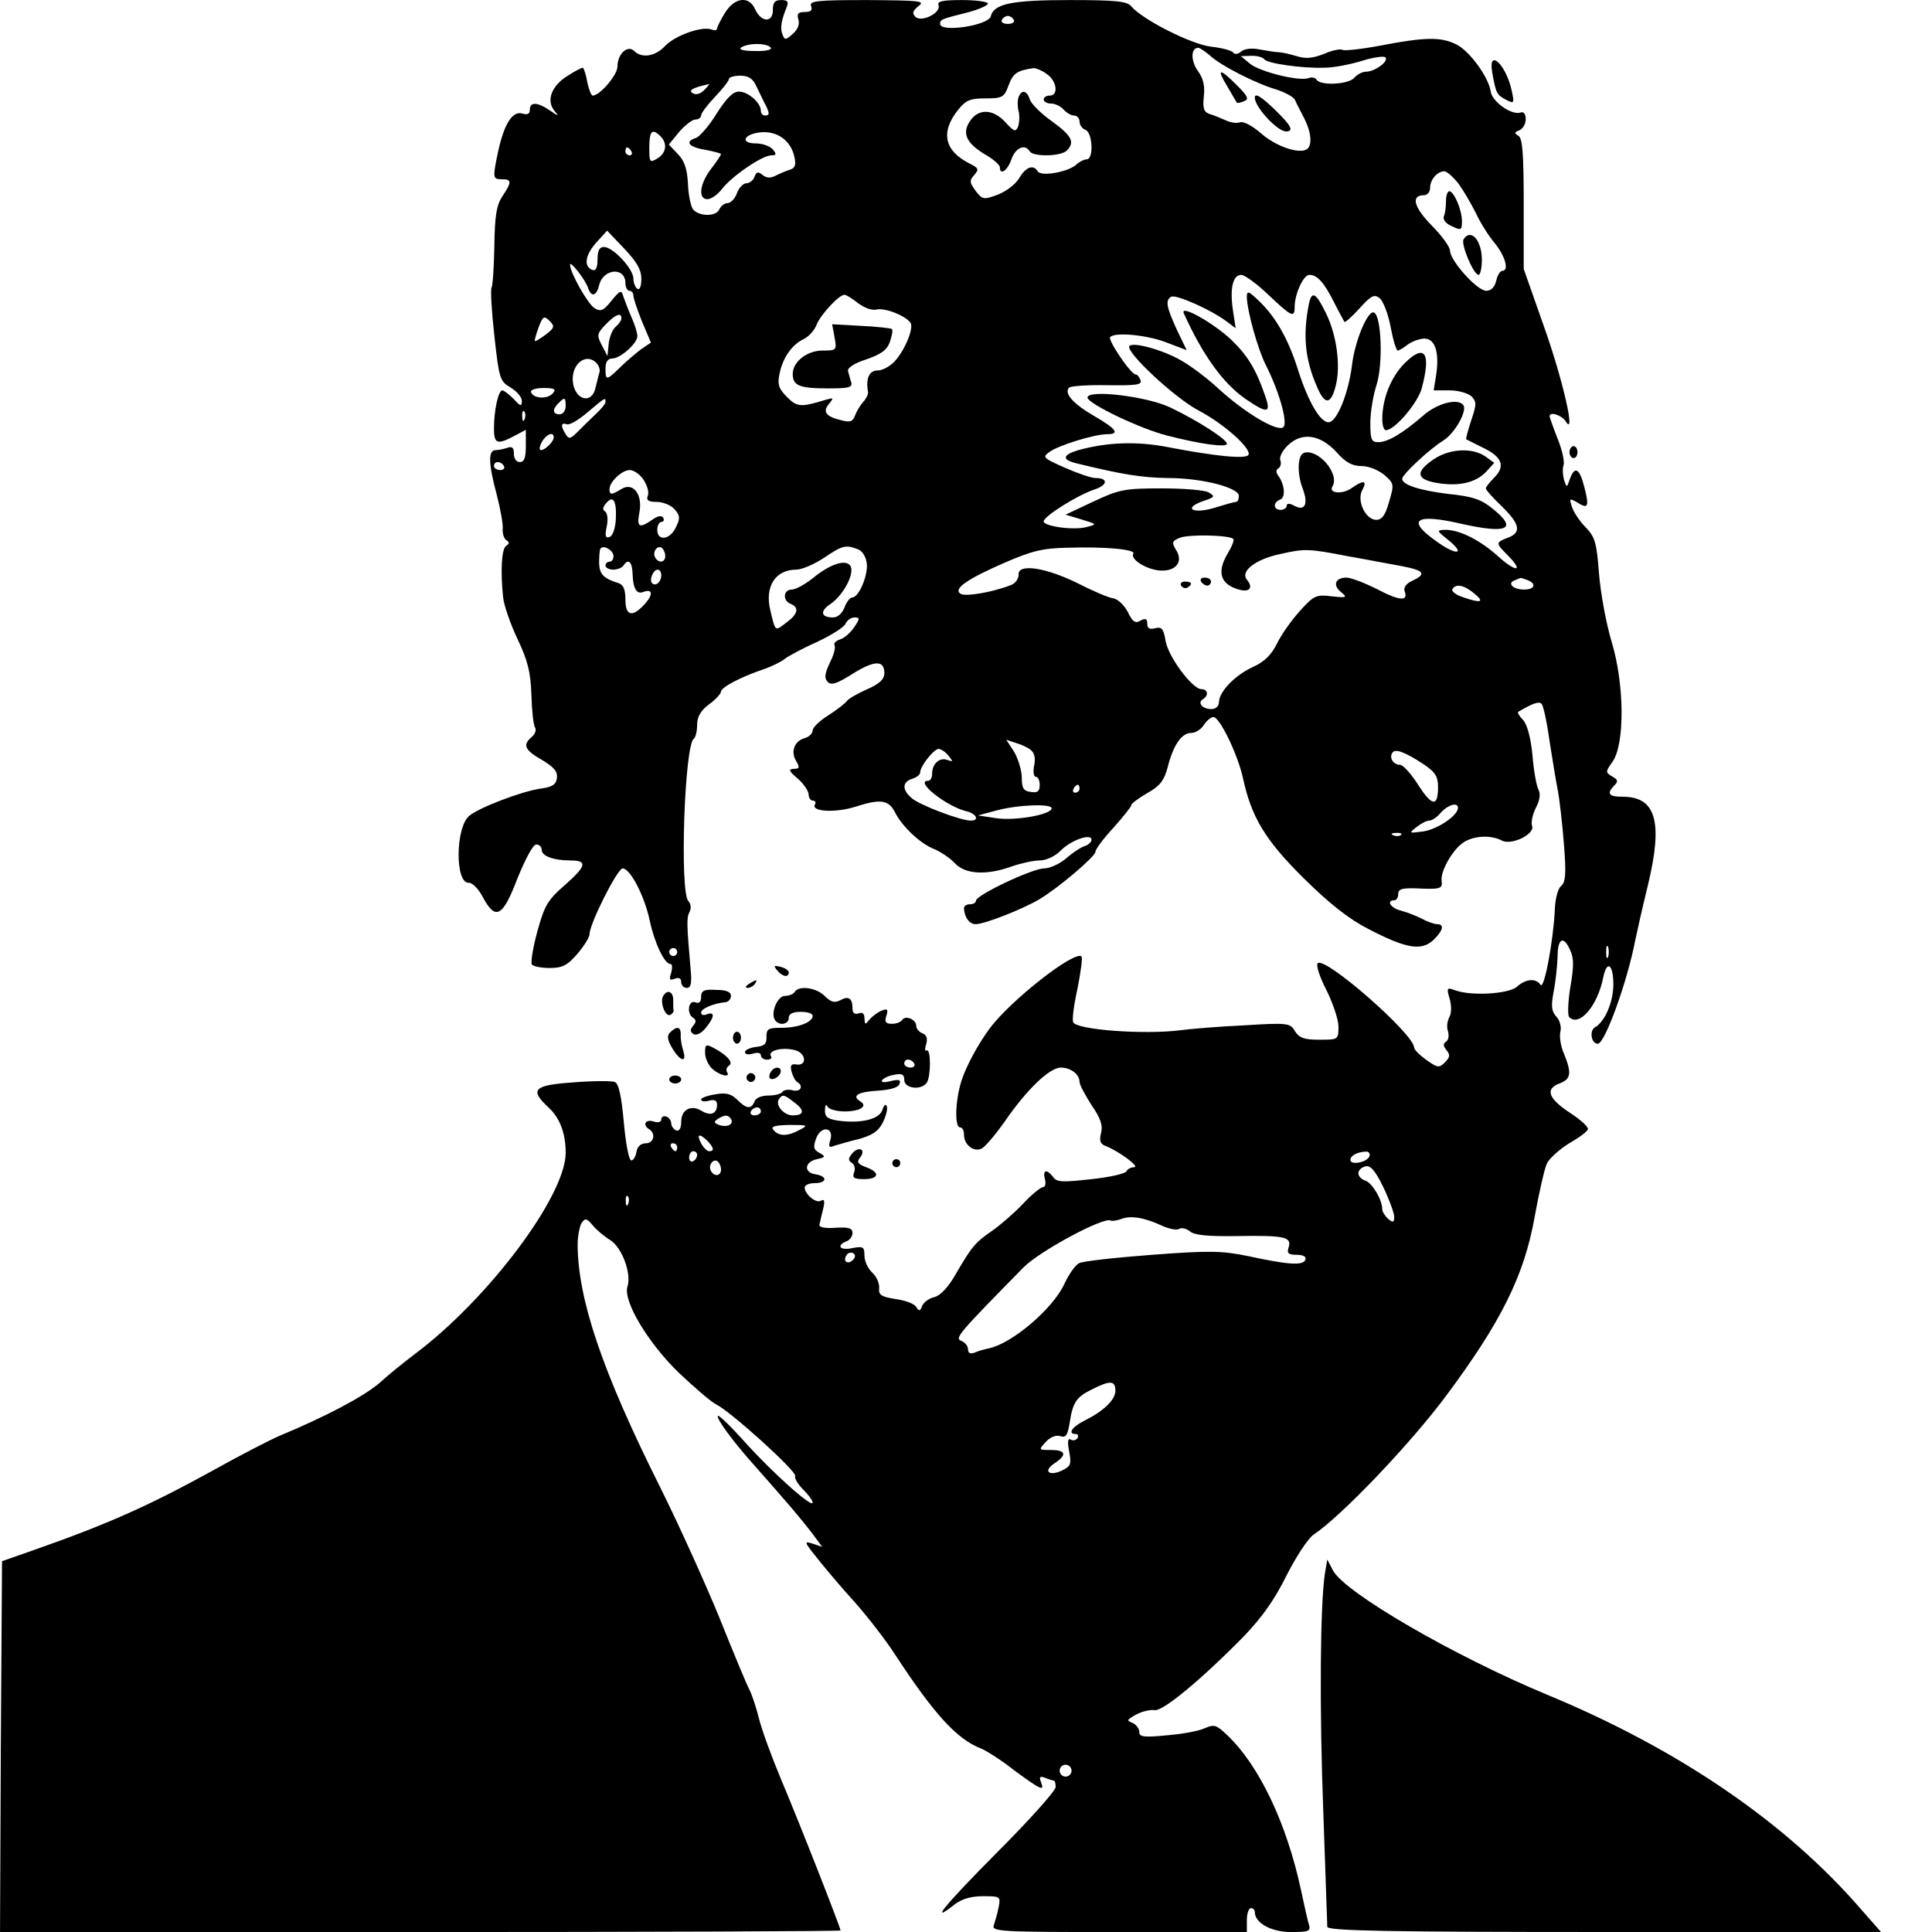 <?xml version="1.0" standalone="no"?>
<!DOCTYPE svg PUBLIC "-//W3C//DTD SVG 20010904//EN"
 "http://www.w3.org/TR/2001/REC-SVG-20010904/DTD/svg10.dtd">
<svg version="1.0" xmlns="http://www.w3.org/2000/svg"
 width="485pt" height="485pt" viewBox="0 0 485 485"
 preserveAspectRatio="xMidYMid meet">
<g transform="translate(0,485) scale(0.1,-0.1)"
fill="#000000" stroke="none">
<path d="M1820 4818 c-11 -18 -20 -36 -20 -40 0 -4 -6 -5 -14 -2 -24 9 -91
-15 -116 -41 -25 -27 -59 -32 -78 -13 -16 16 -42 -7 -42 -39 0 -21 -43 -72
-62 -73 -4 0 -10 16 -14 35 -3 19 -9 35 -11 35 -3 0 -21 -9 -39 -21 -39 -24
-53 -61 -33 -86 13 -16 12 -16 -11 0 -31 21 -50 22 -50 1 0 -10 -6 -13 -19 -9
-24 7 -45 -25 -60 -93 -15 -70 -14 -72 9 -72 25 0 25 -7 1 -43 -15 -23 -19
-50 -20 -125 -1 -52 -4 -99 -7 -104 -3 -4 0 -59 7 -121 12 -109 14 -114 41
-130 15 -9 28 -24 28 -33 0 -15 -3 -15 -20 4 -12 12 -25 22 -29 22 -10 0 -21
-50 -21 -96 0 -38 8 -41 50 -19 l30 16 0 -41 c0 -29 -4 -40 -15 -40 -9 0 -15
9 -15 21 0 15 -4 19 -16 15 -9 -3 -22 -6 -30 -6 -19 0 -18 -34 3 -112 9 -35
16 -73 15 -85 -1 -12 3 -25 9 -29 8 -5 8 -9 0 -14 -12 -7 -15 -63 -8 -130 2
-19 18 -66 36 -104 26 -54 33 -84 35 -140 1 -39 5 -76 9 -82 4 -7 0 -17 -8
-24 -24 -20 -18 -33 26 -58 30 -18 39 -29 37 -45 -2 -17 -12 -23 -43 -27 -46
-7 -152 -47 -177 -68 -35 -29 -36 -171 -1 -168 9 0 24 -15 35 -36 32 -60 50
-50 87 47 20 49 39 85 47 85 8 0 14 -6 14 -14 0 -15 30 -26 71 -26 44 0 42
-13 -11 -60 -46 -40 -53 -53 -71 -118 -11 -40 -17 -77 -14 -83 4 -5 23 -9 45
-9 31 0 44 6 69 35 17 20 31 42 31 50 0 26 70 165 83 165 19 0 55 -69 68 -131
12 -56 37 -109 52 -109 5 0 5 -10 2 -22 -6 -17 -4 -20 9 -15 10 4 16 1 16 -8
0 -8 6 -15 14 -15 10 0 13 11 10 43 -10 116 -11 133 -3 148 5 9 3 21 -3 27
-22 22 -10 393 14 408 4 3 8 18 8 34 0 21 9 36 30 52 17 12 30 27 30 32 1 11
50 37 110 57 19 7 42 18 50 25 9 7 46 27 82 43 36 17 68 37 71 46 4 8 13 15
22 15 14 0 14 -3 -1 -25 -9 -13 -24 -27 -35 -30 -11 -4 -17 -10 -14 -15 3 -5
-2 -25 -12 -44 -13 -28 -14 -39 -5 -48 9 -9 24 -4 63 21 55 34 79 34 79 1 0
-15 -12 -27 -45 -41 -24 -11 -47 -24 -50 -30 -4 -5 -24 -21 -46 -35 -21 -13
-39 -30 -39 -38 0 -7 -9 -16 -20 -19 -26 -7 -36 -35 -21 -58 9 -16 8 -19 -6
-19 -15 -1 -13 -5 10 -25 15 -13 27 -31 27 -40 0 -8 5 -15 11 -15 5 0 8 -4 5
-9 -12 -19 52 -22 102 -6 61 20 83 17 98 -13 18 -36 63 -79 98 -93 17 -7 41
-23 53 -36 26 -28 79 -31 143 -8 23 8 55 15 70 15 16 0 38 10 52 24 26 27 78
45 78 28 0 -6 -8 -13 -17 -16 -10 -3 -31 -17 -47 -31 -16 -14 -41 -25 -55 -25
-29 0 -171 -67 -171 -81 0 -5 -7 -9 -15 -9 -8 0 -15 -4 -15 -9 0 -22 13 -41
29 -41 23 0 119 38 161 63 48 29 140 107 140 119 0 6 20 33 45 60 25 28 45 53
45 57 0 4 18 17 40 30 31 17 42 31 51 64 14 56 35 87 59 87 11 0 25 9 32 20 7
11 18 20 24 20 16 0 61 -94 74 -152 21 -99 56 -157 153 -253 65 -64 113 -102
162 -127 94 -49 133 -56 163 -28 24 23 29 40 10 40 -7 0 -25 6 -39 14 -14 7
-37 16 -52 20 -26 6 -38 26 -17 26 6 0 10 7 10 16 0 12 10 15 43 14 64 -3 68
-1 66 18 -4 23 26 77 53 96 25 18 70 21 98 6 24 -13 84 16 76 37 -3 8 1 28 9
44 10 19 13 35 7 47 -5 9 -12 48 -15 86 -4 43 -13 76 -23 88 -10 10 -15 19
-13 21 37 22 53 27 59 20 4 -4 13 -44 19 -88 7 -44 16 -101 21 -126 5 -25 12
-87 16 -139 6 -74 4 -95 -7 -104 -8 -6 -15 -32 -16 -61 -4 -80 -27 -202 -36
-187 -11 17 -37 15 -59 -5 -20 -18 -114 -24 -155 -9 -21 8 -22 6 -14 -21 5
-17 5 -37 -1 -47 -5 -9 -7 -25 -3 -35 3 -11 1 -22 -5 -26 -8 -5 -7 -11 1 -21
10 -12 9 -18 -4 -31 -14 -14 -18 -14 -46 6 -17 12 -31 26 -31 31 0 34 -224
230 -242 212 -5 -5 5 -35 22 -68 16 -32 30 -74 30 -91 0 -33 -1 -33 -48 -33
-37 0 -50 4 -61 21 -12 21 -18 22 -129 15 -65 -3 -135 -9 -157 -12 -93 -12
-264 1 -271 20 -3 7 2 45 11 85 8 41 13 77 10 80 -17 16 -178 -110 -230 -180
-30 -40 -61 -98 -72 -134 -15 -48 -17 -115 -3 -115 6 0 10 -8 10 -19 0 -24 23
-43 43 -35 8 3 34 33 58 67 57 83 114 137 142 137 25 0 47 -17 47 -36 0 -7 14
-33 30 -58 23 -33 29 -52 24 -70 -5 -20 -2 -28 12 -33 33 -13 87 -53 71 -53
-8 0 -17 -5 -19 -10 -2 -6 -41 -15 -88 -20 -72 -8 -87 -8 -96 5 -16 21 -27 19
-21 -5 3 -11 1 -20 -5 -20 -5 0 -29 -19 -51 -43 -23 -24 -58 -54 -77 -67 -42
-29 -51 -40 -90 -107 -19 -34 -39 -55 -54 -59 -14 -3 -27 -13 -31 -22 -5 -14
-8 -14 -15 -3 -4 8 -28 17 -52 20 -36 6 -43 10 -41 28 1 11 -7 29 -17 38 -11
10 -20 29 -20 43 0 22 -3 24 -30 19 -31 -7 -42 6 -15 17 8 3 15 12 15 21 0 12
-10 15 -42 13 -25 -2 -42 1 -41 7 1 6 5 23 9 39 5 21 4 27 -5 22 -12 -8 -41
16 -41 33 0 6 11 11 25 11 31 0 33 17 3 22 -31 4 -29 31 2 38 23 5 23 7 7 16
-15 8 -16 15 -8 37 13 33 46 27 35 -6 -5 -16 -3 -19 11 -13 10 3 37 11 62 17
32 9 48 19 59 41 8 16 13 35 10 41 -3 7 -7 3 -11 -9 -7 -24 -55 -35 -112 -27
-26 4 -33 10 -32 27 0 11 3 15 6 9 2 -7 22 -13 43 -13 39 0 59 13 40 25 -23
14 -7 24 42 27 33 2 53 8 56 17 4 11 -2 12 -23 7 -15 -4 -24 -3 -21 2 3 5 17
12 31 14 19 4 25 1 25 -13 0 -22 44 -27 57 -6 10 17 10 86 -1 80 -4 -3 -5 4
-1 16 4 14 1 23 -9 27 -9 3 -16 12 -16 19 0 16 -27 27 -35 15 -4 -6 -15 -10
-26 -10 -16 0 -19 5 -14 20 5 16 3 19 -12 13 -10 -4 -23 -14 -30 -22 -11 -14
-12 -14 -13 3 0 12 -5 16 -15 12 -10 -3 -15 1 -15 13 0 25 -10 32 -31 20 -14
-7 -23 -5 -39 11 -21 21 -65 27 -75 10 -3 -5 -14 -10 -25 -10 -18 0 -36 -42
-25 -60 10 -16 35 -12 35 5 0 10 10 15 30 15 17 0 30 -4 30 -10 0 -16 -36 -30
-78 -30 -34 0 -38 -3 -38 -22 1 -18 -5 -24 -26 -26 -16 -2 -28 -8 -28 -13 0
-6 9 -7 20 -4 11 4 20 2 20 -4 0 -6 7 -11 16 -11 8 0 13 4 9 9 -8 14 29 23 60
15 29 -7 32 -41 3 -36 -12 2 -15 -3 -11 -18 3 -11 9 -23 14 -26 17 -10 9 -26
-11 -21 -11 3 -23 1 -26 -4 -3 -5 -19 -9 -35 -9 -17 0 -32 -6 -35 -15 -8 -20
-20 -19 -43 4 -15 15 -28 19 -55 14 -20 -3 -36 -9 -36 -13 0 -5 9 -6 20 -3 14
4 20 0 20 -10 0 -23 -16 -29 -38 -16 -27 17 -52 4 -52 -27 0 -16 -5 -24 -12
-22 -7 3 -13 11 -13 18 0 7 -6 15 -12 17 -7 3 -13 -1 -13 -7 0 -7 -8 -9 -20
-5 -20 6 -28 -9 -10 -20 17 -11 11 -35 -9 -35 -12 0 -21 -8 -23 -20 -2 -12 -7
-22 -13 -23 -6 -1 -14 40 -19 95 -6 67 -13 99 -23 102 -8 3 -54 3 -103 -1
-102 -7 -112 -18 -61 -65 27 -26 41 -64 41 -112 0 -108 -195 -368 -380 -506
-25 -19 -65 -51 -89 -73 -41 -34 -131 -82 -251 -132 -25 -11 -99 -49 -165 -86
-160 -88 -262 -134 -450 -200 l-80 -28 -3 -466 -2 -465 1055 0 c580 0 1055 2
1055 4 0 7 -103 270 -150 381 -23 55 -48 123 -55 152 -7 28 -18 60 -23 70 -6
10 -40 92 -76 182 -37 90 -104 238 -150 330 -145 290 -205 469 -206 606 0 22
5 47 10 55 9 13 13 12 28 -6 9 -11 29 -28 44 -37 29 -18 54 -84 43 -117 -11
-36 51 -140 128 -215 40 -38 82 -74 94 -80 36 -17 204 -169 199 -180 -2 -6 7
-21 20 -34 13 -13 24 -27 24 -33 0 -15 -102 76 -170 152 -35 39 -65 68 -68 66
-5 -6 39 -66 93 -126 84 -95 117 -134 143 -168 l26 -35 -24 8 c-22 7 -22 5 11
-36 19 -24 60 -73 93 -109 32 -36 79 -96 104 -135 98 -150 155 -211 214 -234
13 -5 51 -29 84 -55 68 -50 77 -54 67 -29 -5 13 -2 15 11 10 10 -4 20 -7 22
-7 2 0 4 -7 4 -16 0 -9 -65 -82 -145 -162 -134 -135 -175 -185 -109 -133 18
14 41 21 72 21 43 0 44 -1 39 -27 -3 -16 -9 -36 -12 -45 -7 -17 12 -18 314
-18 l321 0 0 30 c0 17 5 30 10 30 6 0 10 -4 10 -10 0 -27 41 -50 91 -50 43 0
50 2 45 18 -3 9 -12 49 -20 87 -36 168 -105 313 -185 389 -27 26 -33 28 -56
18 -14 -7 -57 -15 -95 -18 -59 -6 -70 -4 -70 8 0 9 -8 19 -17 23 -16 6 -14 8
9 21 15 8 36 13 47 11 21 -2 115 75 223 185 47 49 78 93 108 154 24 47 54 93
68 102 69 46 243 228 332 348 138 185 196 302 222 447 11 61 25 123 31 136 7
14 32 36 56 51 25 14 46 30 47 35 2 6 -18 24 -44 41 -55 36 -64 60 -28 74 30
11 32 26 12 75 -8 18 -12 43 -9 55 3 12 -1 28 -10 38 -12 13 -14 26 -7 62 5
25 9 64 10 88 0 47 15 55 32 16 9 -19 9 -41 0 -92 -6 -37 -7 -71 -3 -75 26
-26 72 29 86 101 9 43 25 31 25 -19 0 -44 -21 -93 -45 -107 -16 -8 -11 -42 6
-42 18 0 75 159 94 260 4 19 18 82 32 139 38 158 20 221 -63 221 -36 0 -42 8
-21 29 10 10 8 14 -6 22 -17 10 -17 12 1 37 31 44 30 194 -2 300 -14 46 -28
123 -32 172 -6 79 -10 92 -34 117 -15 15 -30 38 -34 51 -7 21 -6 22 13 11 28
-18 31 -11 18 39 -12 47 -24 53 -36 20 -8 -23 -8 -23 -15 -2 -3 12 -4 28 -1
36 3 8 -3 38 -15 67 -11 28 -20 54 -20 56 0 13 30 3 40 -12 27 -44 -6 102 -54
237 l-51 145 0 163 c0 125 -3 165 -13 171 -11 7 -11 9 2 14 9 4 16 16 16 28 0
13 -5 19 -12 17 -22 -9 -73 27 -76 53 -5 35 -53 102 -87 118 -38 19 -79 18
-188 -3 -48 -9 -92 -14 -97 -11 -5 3 -26 -1 -46 -10 -28 -11 -46 -13 -68 -6
-17 5 -38 10 -46 10 -8 0 -30 4 -48 7 -19 4 -38 2 -46 -5 -8 -7 -17 -8 -20 -3
-3 5 -28 12 -56 15 -50 6 -172 68 -200 101 -10 13 -38 16 -154 16 -146 0 -191
-9 -199 -41 -6 -23 -127 -41 -127 -19 0 11 1 12 73 30 26 7 47 17 47 21 0 5
-29 9 -65 9 -49 0 -63 -3 -59 -13 7 -19 -43 -44 -58 -29 -9 9 -7 15 8 27 17
13 4 14 -128 15 -127 0 -147 -2 -142 -15 4 -10 0 -15 -16 -15 -16 0 -20 -4
-16 -18 4 -12 -1 -26 -14 -37 -18 -16 -20 -16 -26 -1 -6 16 -3 34 11 69 5 13
2 17 -14 17 -16 0 -21 -6 -21 -26 0 -32 -30 -30 -45 4 -15 33 -51 29 -75 -10z
m725 -18 c3 -5 -3 -10 -15 -10 -12 0 -18 5 -15 10 3 6 10 10 15 10 5 0 12 -4
15 -10z m-610 -70 c3 -5 -13 -9 -41 -8 -29 0 -41 4 -33 9 19 12 66 11 74 -1z
m1102 -19 c26 -25 116 -71 168 -86 21 -7 42 -18 46 -26 3 -8 14 -28 23 -46 18
-35 21 -69 6 -78 -20 -12 -78 8 -114 40 -22 19 -44 31 -53 28 -8 -3 -24 -1
-36 5 -12 5 -30 13 -41 16 -14 5 -17 14 -14 44 3 26 -1 45 -15 64 -18 25 -18
58 1 58 4 0 17 -9 29 -19z m137 -10 c7 -10 94 -23 151 -21 22 0 64 8 93 17 29
9 56 13 60 9 9 -10 -27 -36 -49 -36 -9 0 -22 -7 -29 -15 -14 -17 -85 -21 -95
-5 -3 5 -12 7 -20 4 -23 -9 -123 16 -147 36 l-23 19 27 1 c15 0 29 -4 32 -9z
m-546 -37 c25 -17 30 -54 7 -54 -8 0 -15 -4 -15 -10 0 -5 8 -10 19 -10 10 0
24 -7 31 -15 7 -8 19 -15 26 -15 8 0 14 -7 14 -15 0 -9 7 -18 15 -21 18 -7 21
-74 3 -74 -6 0 -19 -6 -27 -14 -21 -18 -88 -30 -96 -16 -11 18 -30 11 -47 -18
-9 -15 -33 -33 -54 -41 -35 -13 -38 -12 -55 10 -15 21 -16 26 -3 40 12 14 11
17 -13 29 -63 32 -72 79 -28 134 20 25 31 29 69 29 43 0 47 3 58 33 11 30 21
37 63 43 6 0 21 -6 33 -15z m-729 -31 c8 -16 17 -36 22 -45 12 -23 11 -28 -1
-28 -5 0 -10 5 -10 12 0 20 -32 48 -55 48 -15 0 -31 -16 -56 -55 -18 -30 -42
-57 -51 -61 -30 -9 -20 -23 22 -30 22 -4 40 -9 40 -11 0 -2 -11 -19 -25 -37
-29 -38 -33 -76 -9 -76 9 0 25 11 36 25 25 33 102 85 124 85 13 0 14 3 4 15
-7 8 -26 15 -42 15 -42 0 -31 24 13 28 41 3 74 -21 83 -61 5 -21 2 -29 -11
-33 -10 -3 -26 -10 -36 -15 -13 -7 -23 -6 -33 2 -11 9 -15 8 -20 -5 -3 -9 -13
-16 -20 -16 -8 0 -19 -11 -24 -25 -5 -14 -16 -25 -24 -25 -7 0 -16 -7 -20 -15
-7 -19 -50 -19 -66 -1 -6 8 -12 37 -13 65 -2 36 -8 56 -25 74 l-23 24 26 32
c15 17 33 31 41 31 8 0 14 5 14 10 0 6 16 27 35 47 19 20 35 40 35 45 0 4 13
8 28 8 21 0 32 -7 41 -27z m-131 -9 c-10 -10 -21 -13 -29 -8 -12 7 0 14 41 23
2 1 -3 -6 -12 -15z m-110 -116 c18 -18 15 -42 -8 -56 -19 -11 -20 -10 -20 28
0 41 7 49 28 28z m-73 -38 c3 -5 1 -10 -4 -10 -6 0 -11 5 -11 10 0 6 2 10 4
10 3 0 8 -4 11 -10z m2077 -82 c13 -18 32 -51 43 -73 10 -22 31 -56 47 -75 27
-33 37 -70 19 -70 -5 0 -12 -11 -15 -25 -4 -16 -13 -25 -25 -25 -23 0 -91 76
-91 101 0 9 -21 38 -46 63 -45 46 -53 76 -19 76 8 0 15 8 15 18 0 21 18 42 36
42 6 0 23 -15 36 -32z m-2052 -238 c0 -18 -4 -29 -10 -25 -5 3 -10 15 -10 26
0 24 -51 79 -74 79 -11 0 -16 -9 -16 -31 0 -20 -4 -29 -12 -27 -23 8 -20 36 8
68 l28 31 43 -45 c32 -34 43 -53 43 -76z m-134 -22 c8 -25 21 -22 28 6 10 42
66 47 66 5 0 -10 5 -19 10 -19 6 0 10 -6 10 -12 0 -7 10 -36 22 -66 l22 -52
-25 -17 c-13 -10 -37 -30 -52 -45 -35 -34 -37 -34 -37 -3 0 17 6 25 17 25 20
0 63 38 63 56 0 8 -6 28 -14 46 -8 18 -17 42 -21 53 -5 18 -8 17 -30 -10 -20
-25 -27 -28 -42 -19 -17 10 -61 88 -62 109 -1 13 37 -35 45 -57z m1708 -18
c58 -55 66 -59 66 -31 0 33 22 81 37 81 20 0 37 -19 63 -71 12 -24 24 -45 25
-47 2 -2 19 13 38 34 30 33 37 36 51 25 8 -7 21 -39 27 -72 6 -32 14 -59 18
-59 3 0 15 7 25 15 11 8 30 15 42 15 27 0 38 -36 29 -93 l-6 -37 40 0 c22 0
46 -7 55 -15 13 -14 13 -20 -1 -61 -8 -25 -14 -46 -12 -47 2 -1 22 -11 44 -22
47 -23 54 -46 26 -74 -12 -12 -21 -24 -21 -27 0 -4 18 -24 40 -45 46 -45 50
-66 15 -79 -31 -12 -31 -13 1 -45 41 -42 19 -42 -27 0 -45 40 -95 65 -131 65
-22 -1 -22 -2 7 -25 46 -37 22 -41 -29 -4 -77 54 -53 71 63 44 116 -26 142
-13 78 38 -28 23 -50 31 -111 37 -73 9 -116 23 -116 38 0 11 69 75 103 96 28
17 60 73 51 88 -12 20 -66 6 -101 -25 -52 -45 -89 -67 -113 -67 -17 0 -20 6
-20 48 0 26 7 70 16 97 16 52 12 169 -6 180 -15 10 -49 -70 -56 -132 -9 -71
-38 -143 -59 -143 -21 0 -51 52 -76 130 -24 77 -56 134 -98 174 -27 26 -31 27
-31 10 1 -35 27 -129 47 -169 35 -69 56 -146 45 -157 -14 -14 -98 36 -165 98
-26 24 -67 55 -90 68 -45 27 -124 49 -132 37 -9 -15 113 -129 173 -161 65 -34
135 -97 126 -112 -7 -11 -85 -3 -199 19 -81 16 -155 13 -228 -7 -40 -12 -42
-24 -5 -33 114 -28 164 -36 229 -37 87 0 179 -24 179 -45 0 -8 -3 -15 -7 -15
-5 0 -29 -7 -55 -15 -54 -16 -79 -1 -28 17 30 10 31 12 14 22 -11 6 -64 10
-119 10 -92 0 -106 -3 -170 -33 l-70 -33 40 -12 c39 -12 40 -12 13 -19 -33 -9
-108 2 -108 14 0 13 85 66 127 80 34 11 36 29 3 29 -11 0 -45 12 -77 26 -54
24 -57 26 -39 39 22 17 114 45 145 45 33 0 24 13 -31 45 -54 31 -78 58 -64 72
4 4 48 7 96 6 73 -1 88 1 83 13 -3 8 -8 14 -12 14 -12 0 -71 87 -64 94 13 13
94 5 142 -14 l50 -19 -25 52 c-26 57 -29 73 -14 82 11 7 99 -32 138 -61 l24
-18 -7 46 c-8 54 0 88 21 88 8 0 39 -22 68 -50z m-1030 -21 c16 -12 35 -19 47
-16 20 5 74 -16 85 -34 8 -14 -15 -69 -40 -96 -12 -13 -31 -23 -43 -23 -21 0
-30 -20 -24 -54 1 -5 -4 -16 -12 -25 -8 -9 -17 -24 -21 -35 -5 -14 -12 -17
-34 -11 -38 9 -48 21 -31 41 12 15 12 16 -6 11 -65 -20 -74 -19 -99 6 -21 21
-25 32 -19 59 8 40 31 73 61 87 12 6 27 22 32 36 10 25 56 75 70 75 4 0 19 -9
34 -21z m-784 -79 c-14 -10 -26 -18 -27 -16 -2 1 3 17 9 34 11 29 14 30 28 16
13 -13 12 -17 -10 -34z m190 41 c0 -5 -6 -14 -14 -21 -8 -6 -16 -25 -18 -43
l-3 -31 -14 27 c-13 25 -13 29 9 52 24 25 40 32 40 16z m-63 -112 c6 -6 10
-17 8 -23 -2 -6 -6 -24 -10 -39 -8 -40 -47 -34 -56 8 -9 47 30 82 58 54z
m-109 -76 c-13 -16 -50 -14 -55 3 -2 5 12 10 31 10 28 0 33 -3 24 -13z m32
-33 c0 -11 -7 -20 -15 -20 -18 0 -19 12 -3 28 16 16 18 15 18 -8z m100 11 c0
-5 -12 -19 -26 -32 -14 -13 -34 -33 -45 -44 -17 -17 -21 -18 -29 -5 -13 21
-12 30 3 25 6 -3 30 11 52 30 45 38 45 38 45 26z m-203 -43 c-3 -8 -6 -5 -6 6
-1 11 2 17 5 13 3 -3 4 -12 1 -19z m73 -46 c0 -11 -22 -32 -32 -32 -5 0 -4 9
2 20 11 20 30 28 30 12z m1966 -38 c22 -25 39 -34 62 -34 18 0 42 -10 57 -22
25 -22 25 -24 12 -68 -9 -33 -18 -45 -32 -45 -27 0 -50 48 -35 75 13 24 3 26
-28 4 -23 -16 -58 -12 -47 5 19 32 -37 96 -72 84 -16 -6 -17 -52 -3 -89 15
-39 6 -58 -20 -44 -13 7 -20 7 -20 0 0 -5 -7 -10 -15 -10 -19 0 -20 19 -1 26
14 5 11 39 -6 61 -5 7 -5 14 1 17 6 4 8 13 5 21 -3 8 6 25 20 38 35 33 81 26
122 -19z m-2091 -34 c3 -5 -1 -10 -9 -10 -9 0 -16 5 -16 10 0 6 4 10 9 10 6 0
13 -4 16 -10z m351 -35 c9 -14 14 -32 10 -40 -4 -11 2 -15 23 -15 15 0 35 -8
44 -18 14 -16 15 -23 4 -45 -14 -32 -47 -37 -47 -7 0 11 5 20 11 20 5 0 7 5 4
10 -4 7 -14 5 -28 -5 -32 -22 -39 -19 -32 18 9 45 -15 77 -44 60 -26 -16 -31
-16 -31 -1 0 18 31 48 51 48 10 0 26 -11 35 -25z m-70 -97 c-1 -24 -8 -44 -16
-46 -10 -4 -12 3 -7 26 4 17 2 34 -4 38 -7 4 -6 11 2 20 18 22 27 8 25 -38z
m1550 -51 c3 -3 -4 -20 -15 -38 -25 -43 -18 -72 20 -86 33 -13 48 -1 29 22
-17 21 22 51 83 64 62 14 71 14 169 -5 46 -8 107 -20 136 -25 58 -11 64 -20
27 -37 -15 -7 -22 -17 -19 -26 10 -26 -12 -25 -69 5 -32 16 -66 29 -77 29 -28
0 -35 -19 -14 -36 17 -14 16 -15 -23 -11 -39 5 -45 2 -80 -37 -21 -23 -47 -60
-57 -81 -14 -28 -31 -46 -60 -59 -46 -21 -85 -62 -86 -88 0 -11 -8 -18 -19
-18 -23 0 -36 16 -21 25 15 9 12 25 -4 25 -23 0 -83 81 -90 121 -5 31 -10 36
-26 32 -14 -4 -20 0 -20 11 0 13 -4 15 -17 8 -13 -8 -20 -3 -32 22 -9 17 -25
32 -36 34 -11 1 -51 18 -90 38 -81 40 -151 50 -148 21 0 -10 -8 -22 -20 -26
-46 -18 -112 -29 -125 -22 -21 12 15 37 109 78 69 30 97 37 159 38 93 3 172
-4 165 -15 -8 -13 29 -38 64 -42 42 -4 63 21 43 52 -11 18 -10 22 10 30 21 9
125 7 134 -3z m-1556 -43 c0 -8 -4 -14 -10 -14 -5 0 -10 -4 -10 -10 0 -5 9
-10 19 -10 11 0 23 5 26 10 12 19 22 10 23 -20 1 -37 10 -53 27 -46 24 9 25
-7 3 -31 -31 -34 -48 -29 -48 12 0 25 -5 37 -17 41 -38 12 -48 22 -49 50 0 16
1 32 3 36 6 12 33 -3 33 -18z m130 0 c0 -16 -16 -19 -25 -4 -8 13 4 32 16 25
5 -4 9 -13 9 -21z m484 17 c11 -4 20 -19 22 -36 3 -30 -20 -85 -37 -85 -5 0
-14 -11 -19 -25 -6 -15 -17 -25 -29 -25 -31 0 -33 16 -6 34 30 20 59 72 51 93
-9 21 -50 9 -95 -28 -20 -16 -44 -29 -53 -29 -22 0 -24 -28 -3 -36 22 -9 18
-26 -11 -47 -29 -22 -27 -24 -40 30 -15 60 12 103 65 103 14 0 46 14 70 30 46
31 54 33 85 21z m-494 -65 c0 -17 -14 -29 -23 -20 -8 8 3 34 14 34 5 0 9 -6 9
-14z m2174 -12 c24 -9 19 -24 -8 -24 -28 0 -43 16 -24 23 7 3 14 6 15 6 1 1 8
-2 17 -5z m-133 -34 c27 -22 17 -25 -29 -9 -18 6 -29 15 -26 20 9 15 30 10 55
-11z m-1113 -393 c9 -7 12 -22 8 -39 -3 -15 -1 -28 4 -28 6 0 10 -9 10 -21 0
-15 -5 -20 -22 -17 -19 2 -23 9 -23 38 -1 19 -10 48 -20 64 l-19 29 24 -8 c14
-4 31 -12 38 -18z m-207 -14 c12 -15 12 -16 -2 -11 -20 8 -39 -9 -39 -34 0
-10 -4 -18 -10 -18 -35 0 44 -63 94 -76 27 -6 36 -24 13 -24 -26 0 -131 40
-149 57 -24 21 -23 40 2 48 11 3 20 11 20 16 0 16 34 58 46 59 6 0 18 -8 25
-17z m1192 -21 c30 -20 37 -31 37 -58 0 -50 -15 -49 -50 6 -18 28 -38 50 -45
50 -17 0 -28 17 -20 30 7 11 29 4 78 -28z m-863 -62 c0 -5 -5 -10 -11 -10 -5
0 -7 5 -4 10 3 6 8 10 11 10 2 0 4 -4 4 -10z m-70 -49 c0 -16 -91 -32 -139
-25 l-46 7 45 12 c54 15 140 18 140 6z m1020 1 c0 -19 -50 -53 -86 -59 -37 -5
-38 -5 -19 10 11 9 26 17 33 17 7 0 20 9 29 20 18 20 43 27 43 12z m-143 -68
c-3 -3 -12 -4 -19 -1 -8 3 -5 6 6 6 11 1 17 -2 13 -5z m520 -306 c-3 -7 -5 -2
-5 12 0 14 2 19 5 13 2 -7 2 -19 0 -25z m-2337 12 c0 -5 -4 -10 -10 -10 -5 0
-10 5 -10 10 0 6 5 10 10 10 6 0 10 -4 10 -10z m595 -280 c3 -5 -1 -10 -9 -10
-9 0 -16 5 -16 10 0 6 4 10 9 10 6 0 13 -4 16 -10z m-299 -99 c25 -19 22 -31
-6 -31 -22 0 -44 25 -35 40 9 14 13 13 41 -9z m-86 -21 c0 -5 -7 -10 -16 -10
-8 0 -12 5 -9 10 3 6 10 10 16 10 5 0 9 -4 9 -10z m-75 -19 c8 -14 -10 -22
-30 -15 -13 5 -14 8 -3 15 17 11 26 11 33 0z m173 -27 c-30 -17 -53 -17 -66
-1 -8 9 1 12 40 13 45 0 48 -1 26 -12z m-232 -28 c16 -17 18 -26 4 -26 -5 0
-14 9 -20 20 -12 23 -5 26 16 6z m-76 -16 c0 -5 -2 -10 -4 -10 -3 0 -8 5 -11
10 -3 6 -1 10 4 10 6 0 11 -4 11 -10z m50 -19 c0 -6 -4 -13 -10 -16 -5 -3 -10
1 -10 9 0 9 5 16 10 16 6 0 10 -4 10 -9z m1688 -3 c-5 -16 -48 -24 -48 -10 0
11 17 20 38 21 8 1 12 -5 10 -11z m-1628 -34 c0 -16 -16 -19 -25 -4 -8 13 4
32 16 25 5 -4 9 -13 9 -21z m1690 -118 c0 -15 -3 -16 -15 -6 -8 7 -15 18 -15
24 0 24 -25 66 -42 72 -10 3 -18 11 -18 19 0 7 8 15 18 17 12 3 24 -10 44 -51
15 -31 27 -64 28 -75z m-1923 32 c-3 -8 -6 -5 -6 6 -1 11 2 17 5 13 3 -3 4
-12 1 -19z m1340 -55 c18 -8 37 -12 43 -8 6 4 18 1 27 -6 11 -10 46 -13 117
-12 121 2 139 -2 131 -28 -5 -15 -1 -19 20 -19 17 0 25 -5 22 -12 -5 -16 -44
-13 -145 9 -64 13 -95 14 -240 3 -92 -7 -174 -16 -183 -21 -9 -4 -26 -28 -37
-52 -29 -63 -132 -150 -190 -162 -10 -2 -25 -6 -34 -10 -12 -5 -18 -2 -18 8 0
8 -8 18 -17 21 -17 7 -7 18 156 184 40 41 202 128 219 118 4 -2 16 0 27 4 23
9 57 4 102 -17z m-776 -86 c-13 -13 -26 -3 -16 12 3 6 11 8 17 5 6 -4 6 -10
-1 -17z m659 -328 c0 -23 -29 -51 -77 -75 -32 -16 -44 -34 -22 -34 5 0 7 -5 4
-10 -4 -6 -11 -7 -17 -4 -7 5 -9 -5 -4 -30 6 -32 4 -37 -19 -48 -33 -15 -47 0
-17 19 31 21 28 33 -10 33 -31 0 -31 0 -13 20 11 12 25 18 36 15 14 -5 19 1
24 32 8 53 17 66 56 85 45 23 59 23 59 -3z m-110 -954 c0 -8 -7 -15 -15 -15
-8 0 -15 7 -15 15 0 8 7 15 15 15 8 0 15 -7 15 -15z"/>
<path d="M3081 4633 c12 -21 23 -39 24 -41 1 -1 9 0 18 4 13 5 10 12 -18 40
-44 44 -52 43 -24 -3z"/>
<path d="M3150 4605 c0 -24 56 -84 78 -85 21 0 14 14 -26 53 -35 34 -52 45
-52 32z"/>
<path d="M2557 4606 c-3 -8 -3 -23 0 -35 3 -11 2 -28 -1 -38 -6 -15 -10 -14
-32 10 -31 34 -68 35 -89 3 -21 -31 -9 -56 40 -85 19 -11 35 -25 35 -31 0 -21
19 -9 29 20 10 29 34 40 46 20 9 -14 78 -13 93 2 21 21 13 37 -38 74 -27 19
-52 44 -55 55 -7 22 -21 25 -28 5z"/>
<path d="M3630 4346 c0 -13 -2 -31 -5 -38 -4 -9 4 -19 20 -26 23 -11 25 -10
25 13 0 28 -20 75 -32 75 -4 0 -8 -11 -8 -24z"/>
<path d="M3674 4249 c-7 -12 25 -89 38 -89 4 0 8 17 8 38 0 49 -28 80 -46 51z"/>
<path d="M3286 4088 c-16 -80 -10 -141 21 -211 19 -44 34 -43 46 4 13 49 3
127 -24 182 -25 52 -36 58 -43 25z"/>
<path d="M2972 4063 c47 -104 98 -175 154 -214 57 -39 66 -37 49 10 -22 64
-43 98 -83 137 -45 43 -132 92 -120 67z"/>
<path d="M3526 3938 c-34 -34 -56 -89 -56 -140 0 -16 4 -28 9 -28 22 0 80 68
90 105 24 89 8 114 -43 63z"/>
<path d="M2730 3852 c0 -15 133 -79 202 -96 82 -21 148 -30 148 -20 0 11 -73
58 -142 91 -58 28 -208 46 -208 25z"/>
<path d="M3599 3697 c-46 -31 -44 -50 6 -59 56 -10 99 0 125 27 l21 23 -22 16
c-33 23 -90 20 -130 -7z"/>
<path d="M2095 4003 c6 -32 5 -33 -30 -33 -39 0 -75 -28 -75 -59 0 -29 17 -36
88 -36 52 0 62 2 59 15 -3 8 -6 21 -8 28 -3 8 15 20 46 30 38 13 52 24 59 44
5 15 8 29 5 32 -2 2 -37 6 -77 8 l-73 4 6 -33z"/>
<path d="M3015 3390 c3 -5 10 -10 16 -10 5 0 9 5 9 10 0 6 -7 10 -16 10 -8 0
-12 -4 -9 -10z"/>
<path d="M2965 3380 c4 -6 11 -8 16 -5 14 9 11 15 -7 15 -8 0 -12 -5 -9 -10z"/>
<path d="M3746 4668 c9 -51 11 -56 34 -68 21 -11 22 -10 15 22 -14 66 -60 109
-49 46z"/>
<path d="M3940 3715 c0 -8 5 -15 10 -15 6 0 10 7 10 15 0 8 -4 15 -10 15 -5 0
-10 -7 -10 -15z"/>
<path d="M1951 2414 c13 -16 29 -19 29 -5 0 5 -9 11 -21 14 -16 4 -18 3 -8 -9z"/>
<path d="M1880 2380 c-9 -6 -10 -10 -3 -10 6 0 15 5 18 10 8 12 4 12 -15 0z"/>
<path d="M1760 2347 c0 -13 -5 -17 -15 -13 -17 6 -22 -29 -5 -39 8 -5 8 -11 0
-20 -8 -10 -8 -15 1 -21 7 -4 20 2 31 16 22 27 23 41 3 34 -8 -4 -15 -2 -15 4
0 10 31 23 60 26 8 0 15 8 15 16 0 10 -12 15 -37 15 -31 2 -38 -2 -38 -18z"/>
<path d="M1665 2350 c-9 -14 4 -52 17 -48 5 2 9 7 9 11 -1 4 -1 16 -1 27 0 21
-15 27 -25 10z"/>
<path d="M1682 2258 c-8 -8 -7 -18 6 -40 20 -33 37 -37 27 -5 -4 12 -7 30 -6
40 0 20 -10 22 -27 5z"/>
<path d="M1840 2245 c0 -8 5 -15 10 -15 6 0 10 7 10 15 0 8 -4 15 -10 15 -5 0
-10 -7 -10 -15z"/>
<path d="M1770 2207 c0 -13 8 -31 18 -40 20 -18 47 -23 37 -8 -3 5 -1 12 5 16
12 7 -4 26 -38 44 -20 11 -22 9 -22 -12z"/>
<path d="M1935 2159 c-4 -6 -5 -13 -2 -16 7 -7 27 6 27 18 0 12 -17 12 -25 -2z"/>
<path d="M1876 2151 c-4 -5 -2 -12 3 -15 5 -4 12 -2 15 3 4 5 2 12 -3 15 -5 4
-12 2 -15 -3z"/>
<path d="M1680 2140 c0 -5 7 -10 15 -10 8 0 15 5 15 10 0 6 -7 10 -15 10 -8 0
-15 -4 -15 -10z"/>
<path d="M2139 1954 c-10 -12 -10 -17 -1 -23 7 -4 10 -15 6 -24 -5 -14 0 -17
25 -17 38 0 41 17 5 30 -21 8 -24 13 -15 24 7 9 8 17 3 20 -6 3 -16 -1 -23
-10z"/>
<path d="M2240 1930 c0 -5 5 -10 10 -10 6 0 10 5 10 10 0 6 -4 10 -10 10 -5 0
-10 -4 -10 -10z"/>
<path d="M3326 900 c-12 -78 -14 -340 -4 -600 5 -151 10 -281 10 -287 1 -10
147 -13 696 -13 l694 0 -51 58 c-188 217 -457 401 -788 538 -231 96 -508 256
-537 312 l-14 27 -6 -35z"/>
</g>
</svg>
